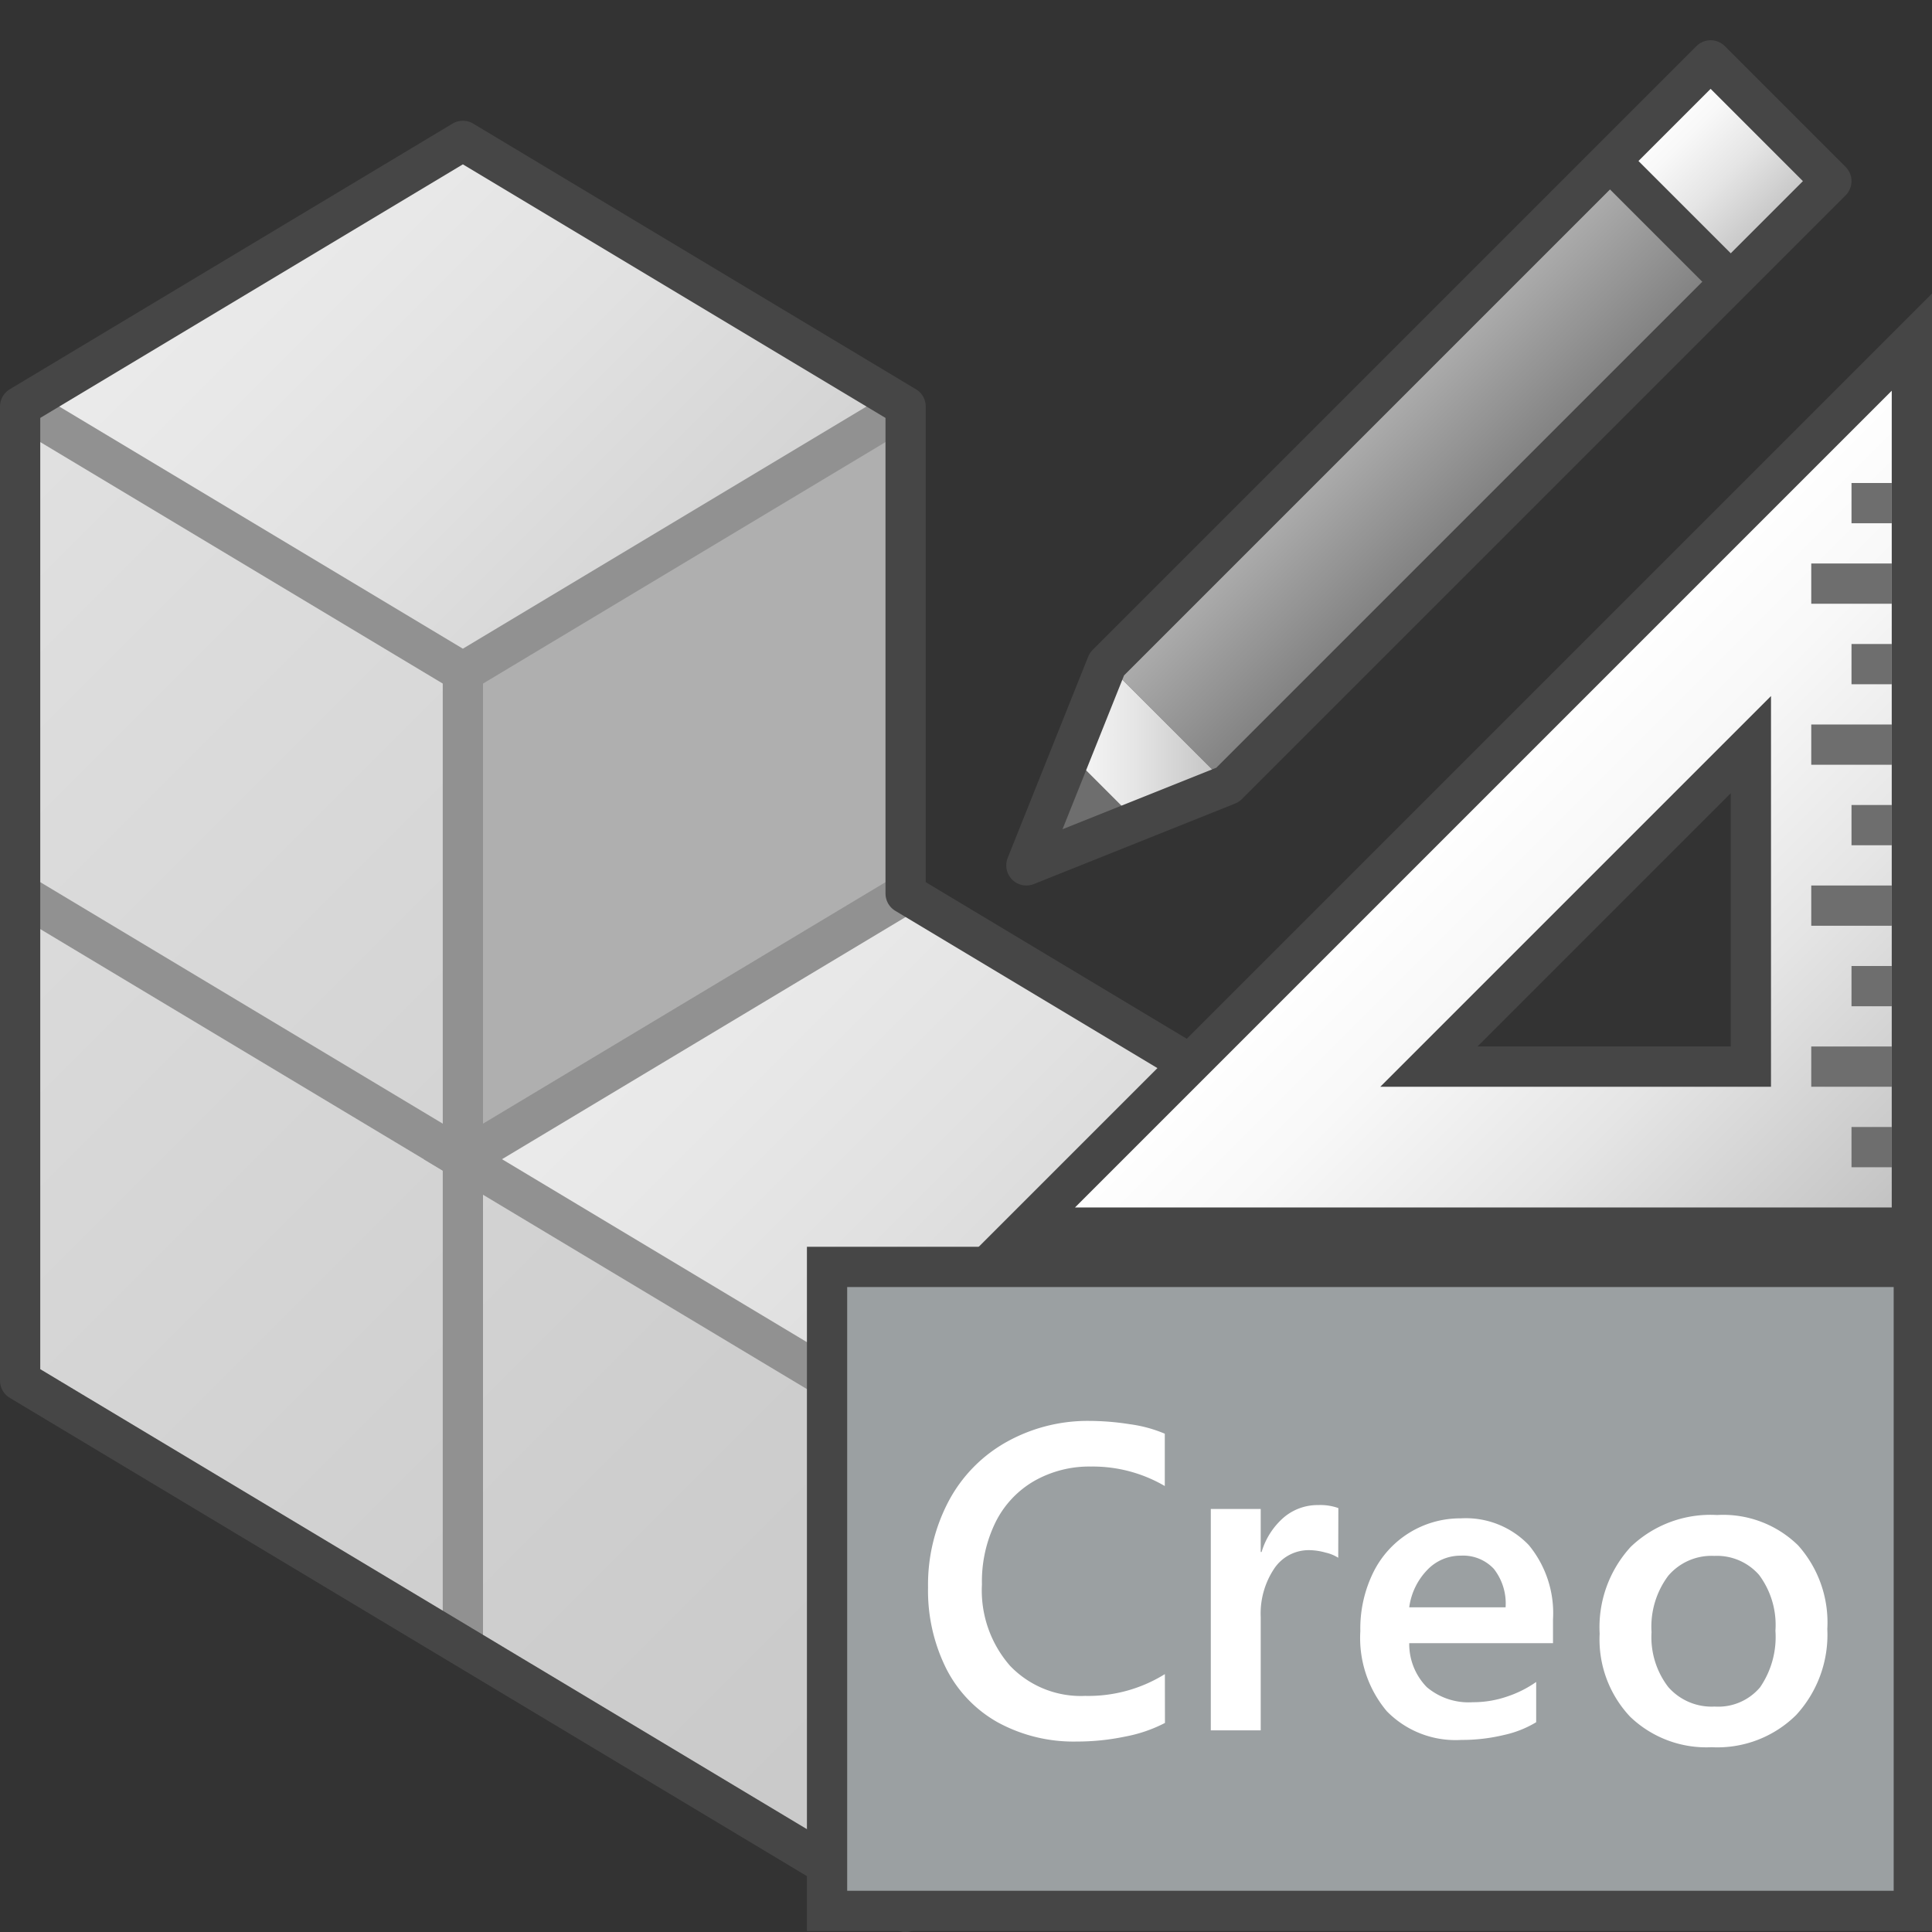 <?xml version="1.0" encoding="UTF-8" standalone="no"?>
<svg
   xmlns:dc="http://purl.org/dc/elements/1.1/"
   xmlns:cc="http://creativecommons.org/ns#"
   xmlns:rdf="http://www.w3.org/1999/02/22-rdf-syntax-ns#"
   xmlns:svg="http://www.w3.org/2000/svg"
   xmlns="http://www.w3.org/2000/svg"
   xmlns:xlink="http://www.w3.org/1999/xlink"
   xmlns:sodipodi="http://sodipodi.sourceforge.net/DTD/sodipodi-0.dtd"
   xmlns:inkscape="http://www.inkscape.org/namespaces/inkscape"
   id="Layer_1"
   data-name="Layer 1"
   viewBox="0 0 48 48"
   version="1.1"
   sodipodi:docname="typePLM4PrDesCreo48.svg"
   inkscape:version="1.0.1 (3bc2e813f5, 2020-09-07)">
  <rect x="0" y="0" width="48" height="48" fill="#333333" stroke="none"/>
  <defs
     id="defs103" />
  <sodipodi:namedview
     pagecolor="#ffffff"
     bordercolor="#666666"
     borderopacity="1"
     objecttolerance="10"
     gridtolerance="10"
     guidetolerance="10"
     inkscape:pageopacity="0"
     inkscape:pageshadow="2"
     inkscape:window-width="2560"
     inkscape:window-height="1377"
     id="namedview101"
     showgrid="false"
     inkscape:zoom="21"
     inkscape:cx="14.384262"
     inkscape:cy="23.67116"
     inkscape:window-x="-8"
     inkscape:window-y="-8"
     inkscape:window-maximized="1"
     inkscape:current-layer="Layer_1"
     inkscape:document-rotation="0" />
  <linearGradient
     id="New_Gradient_Swatch_1"
     data-name="New Gradient Swatch 1"
     x1="17"
     y1="23.3"
     x2="28"
     y2="34.3"
     gradientUnits="userSpaceOnUse">
    <stop
       offset="0"
       stop-color="#ebebeb"
       id="stop2" />
    <stop
       offset="0.221"
       stop-color="#e8e8e8"
       id="stop4" />
    <stop
       offset="0.542"
       stop-color="#e1e1e1"
       id="stop6" />
    <stop
       offset="0.921"
       stop-color="#d5d5d5"
       id="stop8" />
    <stop
       offset="1"
       stop-color="#d2d2d2"
       id="stop10" />
  </linearGradient>
  <linearGradient
     id="linear-gradient"
     x1="-4.45"
     y1="15.05"
     x2="25.25"
     y2="44.75"
     gradientUnits="userSpaceOnUse">
    <stop
       offset="0"
       stop-color="#e1e1e1"
       id="stop13" />
    <stop
       offset="0.159"
       stop-color="#dcdcdc"
       id="stop15" />
    <stop
       offset="0.706"
       stop-color="#cecece"
       id="stop17" />
    <stop
       offset="1"
       stop-color="#c8c8c8"
       id="stop19" />
  </linearGradient>
  <linearGradient
     id="New_Gradient_Swatch_1-2"
     x1="6"
     y1="4.6"
     x2="17"
     y2="15.6"
     xlink:href="#New_Gradient_Swatch_1" />
  <linearGradient
     id="linear-gradient-2"
     x1="35.604"
     y1="10.725"
     x2="38.604"
     y2="13.725"
     gradientTransform="translate(17.658 -23.13) rotate(45)"
     gradientUnits="userSpaceOnUse">
    <stop
       offset="0"
       stop-color="#b1b1b1"
       id="stop23" />
    <stop
       offset="1"
       stop-color="#7d7d7d"
       id="stop25" />
  </linearGradient>
  <linearGradient
     id="paper_gradient"
     data-name="paper gradient"
     x1="43.104"
     y1="3.225"
     x2="46.104"
     y2="6.225"
     gradientTransform="translate(-1.854 -0.475)"
     gradientUnits="userSpaceOnUse">
    <stop
       offset="0"
       stop-color="#ffffff"
       id="stop28" />
    <stop
       offset="0.221"
       stop-color="#f8f8f8"
       id="stop30" />
    <stop
       offset="0.541"
       stop-color="#e5e5e5"
       id="stop32" />
    <stop
       offset="0.92"
       stop-color="#c6c6c6"
       id="stop34" />
    <stop
       offset="1"
       stop-color="#bebebe"
       id="stop36" />
  </linearGradient>
  <linearGradient
     id="Light_Blue_Grad"
     data-name="Light Blue Grad"
     x1="41.854"
     y1="4.475"
     x2="44.854"
     y2="7.475"
     gradientTransform="translate(-1.854 -0.475)"
     gradientUnits="userSpaceOnUse">
    <stop
       offset="0"
       stop-color="#e1e1e1"
       id="stop39" />
    <stop
       offset="1"
       stop-color="#c8c8c8"
       id="stop41" />
  </linearGradient>
  <linearGradient
     id="paper_gradient-2"
     x1="27.354"
     y1="19.475"
     x2="32.354"
     y2="19.475"
     xlink:href="#paper_gradient" />
  <linearGradient
     id="paper_gradient-3"
     x1="36.5"
     y1="19.5"
     x2="47.5"
     y2="30.5"
     gradientTransform="matrix(1, 0, 0, 1, 0, 0)"
     xlink:href="#paper_gradient" />
  <polygon
     points="22.5 35.4 22.5 47.5 33.5 40.9 33.5 28.8 22.5 35.4"
     fill="#afafaf"
     id="polygon46" />
  <polygon
     points="11.5 16.7 11.5 28.8 22.5 22.2 22.5 10.1 11.5 16.7"
     fill="#afafaf"
     id="polygon48" />
  <polygon
     points="33.5 28.8 22.5 35.4 11.5 28.8 22.5 22.2 33.5 28.8"
     fill="url(#New_Gradient_Swatch_1)"
     id="polygon50" />
  <polygon
     points="11.5 28.8 11.5 16.7 0.5 10.1 0.5 34.3 22.5 47.5 22.5 35.4 11.5 28.8"
     fill="url(#linear-gradient)"
     id="polygon52" />
  <line
     x1="11.5"
     y1="28.8"
     x2="0.5"
     y2="22.2"
     fill="none"
     stroke="#919191"
     stroke-linejoin="round"
     id="line54" />
  <line
     x1="22.5"
     y1="35.4"
     x2="22.5"
     y2="47.5"
     fill="none"
     stroke="#919191"
     stroke-linejoin="round"
     id="line56" />
  <line
     x1="11.5"
     y1="40.9"
     x2="11.5"
     y2="16.7"
     fill="none"
     stroke="#919191"
     stroke-linejoin="round"
     id="line58" />
  <polygon
     points="0.5 10.1 11.5 3.5 22.5 10.1 11.5 16.7 0.5 10.1"
     fill="url(#New_Gradient_Swatch_1-2)"
     id="polygon60" />
  <polyline
     points="22.5 10.1 11.5 16.7 0.5 10.1"
     fill="none"
     stroke="#919191"
     stroke-miterlimit="10"
     id="polyline62" />
  <polyline
     points="33.5 28.8 22.5 35.4 11.5 28.8 22.5 22.2"
     fill="none"
     stroke="#919191"
     stroke-miterlimit="10"
     id="polyline64" />
  <path
     d="M22.5,22.2V10.1l-11-6.6L.5,10.1V34.3l22,13.2,11-6.6V28.8Z"
     fill="none"
     stroke="#464646"
     stroke-linejoin="round"
     id="path66" />
  <rect
     x="26.411"
     y="9.629"
     width="17.678"
     height="4.243"
     transform="translate(2.016 28.367) rotate(-45)"
     fill="url(#linear-gradient-2)"
     id="rect68" />
  <polyline
     points="40 4 42.5 1.5 45.5 4.5 43 7"
     fill="url(#paper_gradient)"
     id="polyline70" />
  <line
     x1="43"
     y1="7"
     x2="40"
     y2="4"
     stroke="#464646"
     stroke-linejoin="round"
     fill="url(#Light_Blue_Grad)"
     id="line72" />
  <polygon
     points="25.5 21.5 27.5 16.5 30.5 19.5 25.5 21.5"
     fill="url(#paper_gradient-2)"
     id="polygon74" />
  <polygon
     points="25.885 21.115 26.654 18.808 28.192 20.346 25.885 21.115"
     fill="#6e6e6e"
     id="polygon76" />
  <polygon
     points="42.5 1.5 27.5 16.5 25.5 21.5 30.5 19.5 45.5 4.5 42.5 1.5"
     fill="none"
     stroke="#464646"
     stroke-linejoin="round"
     id="polygon78" />
  <path
     d="M47.5,8.5v22h-22Zm-12,18h8v-8Z"
     stroke="#464646"
     fill="url(#paper_gradient-3)"
     id="path80" />
  <line
     x1="47"
     y1="12.5"
     x2="46"
     y2="12.5"
     fill="none"
     stroke="#6e6e6e"
     id="line82" />
  <line
     x1="47"
     y1="14.5"
     x2="45"
     y2="14.5"
     fill="none"
     stroke="#6e6e6e"
     id="line84" />
  <line
     x1="47"
     y1="16.5"
     x2="46"
     y2="16.5"
     fill="none"
     stroke="#6e6e6e"
     id="line86" />
  <line
     x1="47"
     y1="18.5"
     x2="45"
     y2="18.5"
     fill="none"
     stroke="#6e6e6e"
     id="line88" />
  <line
     x1="47"
     y1="20.5"
     x2="46"
     y2="20.5"
     fill="none"
     stroke="#6e6e6e"
     id="line90" />
  <line
     x1="47"
     y1="22.5"
     x2="45"
     y2="22.5"
     fill="none"
     stroke="#6e6e6e"
     id="line92" />
  <line
     x1="47"
     y1="24.5"
     x2="46"
     y2="24.5"
     fill="none"
     stroke="#6e6e6e"
     id="line94" />
  <line
     x1="47"
     y1="26.5"
     x2="45"
     y2="26.5"
     fill="none"
     stroke="#6e6e6e"
     id="line96" />
  <line
     x1="47"
     y1="28.5"
     x2="46"
     y2="28.5"
     fill="none"
     stroke="#6e6e6e"
     id="line98" />
  <rect
     x="20.548"
     y="31.476"
     width="27"
     height="16"
     fill="#41aac8"
     stroke="#464646"
     stroke-miterlimit="10"
     id="rect26"
     style="fill:#9ba0a2;fill-opacity:1" />
  <path
     d="m 28.943,42.806 a 3.559,3.559 0 0 1 -0.985,0.338 5.863,5.863 0 0 1 -1.206,0.124 3.931,3.931 0 0 1 -1.96,-0.475 3.173,3.173 0 0 1 -1.289,-1.349 4.336,4.336 0 0 1 -0.446,-2.006 4.441,4.441 0 0 1 0.515,-2.148 3.632,3.632 0 0 1 1.443,-1.469 4.128,4.128 0 0 1 2.054,-0.519 6.538,6.538 0 0 1 1,0.082 3.355,3.355 0 0 1 0.87,0.236 v 1.3 a 3.545,3.545 0 0 0 -1.836,-0.484 2.761,2.761 0 0 0 -1.411,0.36 2.43,2.43 0 0 0 -0.958,1.023 3.348,3.348 0 0 0 -0.338,1.544 2.843,2.843 0 0 0 0.7,2.025 2.432,2.432 0 0 0 1.864,0.746 3.6,3.6 0 0 0 1.981,-0.541 z"
     fill="#ffffff"
     id="path81" />
  <path
     d="m 33.248,38.702 a 1,1 0 0 0 -0.317,-0.129 1.55,1.55 0 0 0 -0.4,-0.06 1.032,1.032 0 0 0 -0.876,0.462 2.012,2.012 0 0 0 -0.333,1.2 v 2.815 h -1.24 v -5.5 h 1.24 v 1.069 h 0.022 a 1.822,1.822 0 0 1 0.553,-0.86 1.3,1.3 0 0 1 0.854,-0.306 1.328,1.328 0 0 1 0.5,0.075 z"
     fill="#ffffff"
     id="path79" />
  <path
     d="m 35.012,40.824 a 1.532,1.532 0 0 0 0.436,1.092 1.607,1.607 0 0 0 1.143,0.375 2.593,2.593 0 0 0 0.856,-0.142 2.766,2.766 0 0 0 0.719,-0.361 v 1 a 2.618,2.618 0 0 1 -0.8,0.317 4.451,4.451 0 0 1 -1.061,0.123 2.387,2.387 0 0 1 -1.851,-0.714 2.827,2.827 0 0 1 -0.657,-1.987 3.164,3.164 0 0 1 0.327,-1.471 2.406,2.406 0 0 1 2.17,-1.333 2.162,2.162 0 0 1 1.69,0.666 2.657,2.657 0 0 1 0.6,1.845 v 0.59 z m 2.394,-0.891 a 1.394,1.394 0 0 0 -0.292,-0.955 1.044,1.044 0 0 0 -0.821,-0.328 1.137,1.137 0 0 0 -0.835,0.357 1.648,1.648 0 0 0 -0.446,0.926 z"
     fill="#ffffff"
     id="path108" />
  <path
     fill="#ffffff"
     d="m 45.399,40.472 a 2.943,2.943 0 0 1 -0.774,2.137 2.781,2.781 0 0 1 -2.1,0.8 2.731,2.731 0 0 1 -2.027,-0.76 2.8,2.8 0 0 1 -0.755,-2.06 2.954,2.954 0 0 1 0.773,-2.159 2.862,2.862 0 0 1 2.144,-0.79 2.663,2.663 0 0 1 2.014,0.755 2.873,2.873 0 0 1 0.725,2.077 z m -1.289,0.043 a 2.077,2.077 0 0 0 -0.406,-1.386 1.391,1.391 0 0 0 -1.114,-0.473 1.41,1.41 0 0 0 -1.144,0.495 2.112,2.112 0 0 0 -0.414,1.4 2.035,2.035 0 0 0 0.414,1.361 1.431,1.431 0 0 0 1.154,0.487 1.358,1.358 0 0 0 1.128,-0.478 2.208,2.208 0 0 0 0.382,-1.406 z"
     id="path40" />
</svg>
